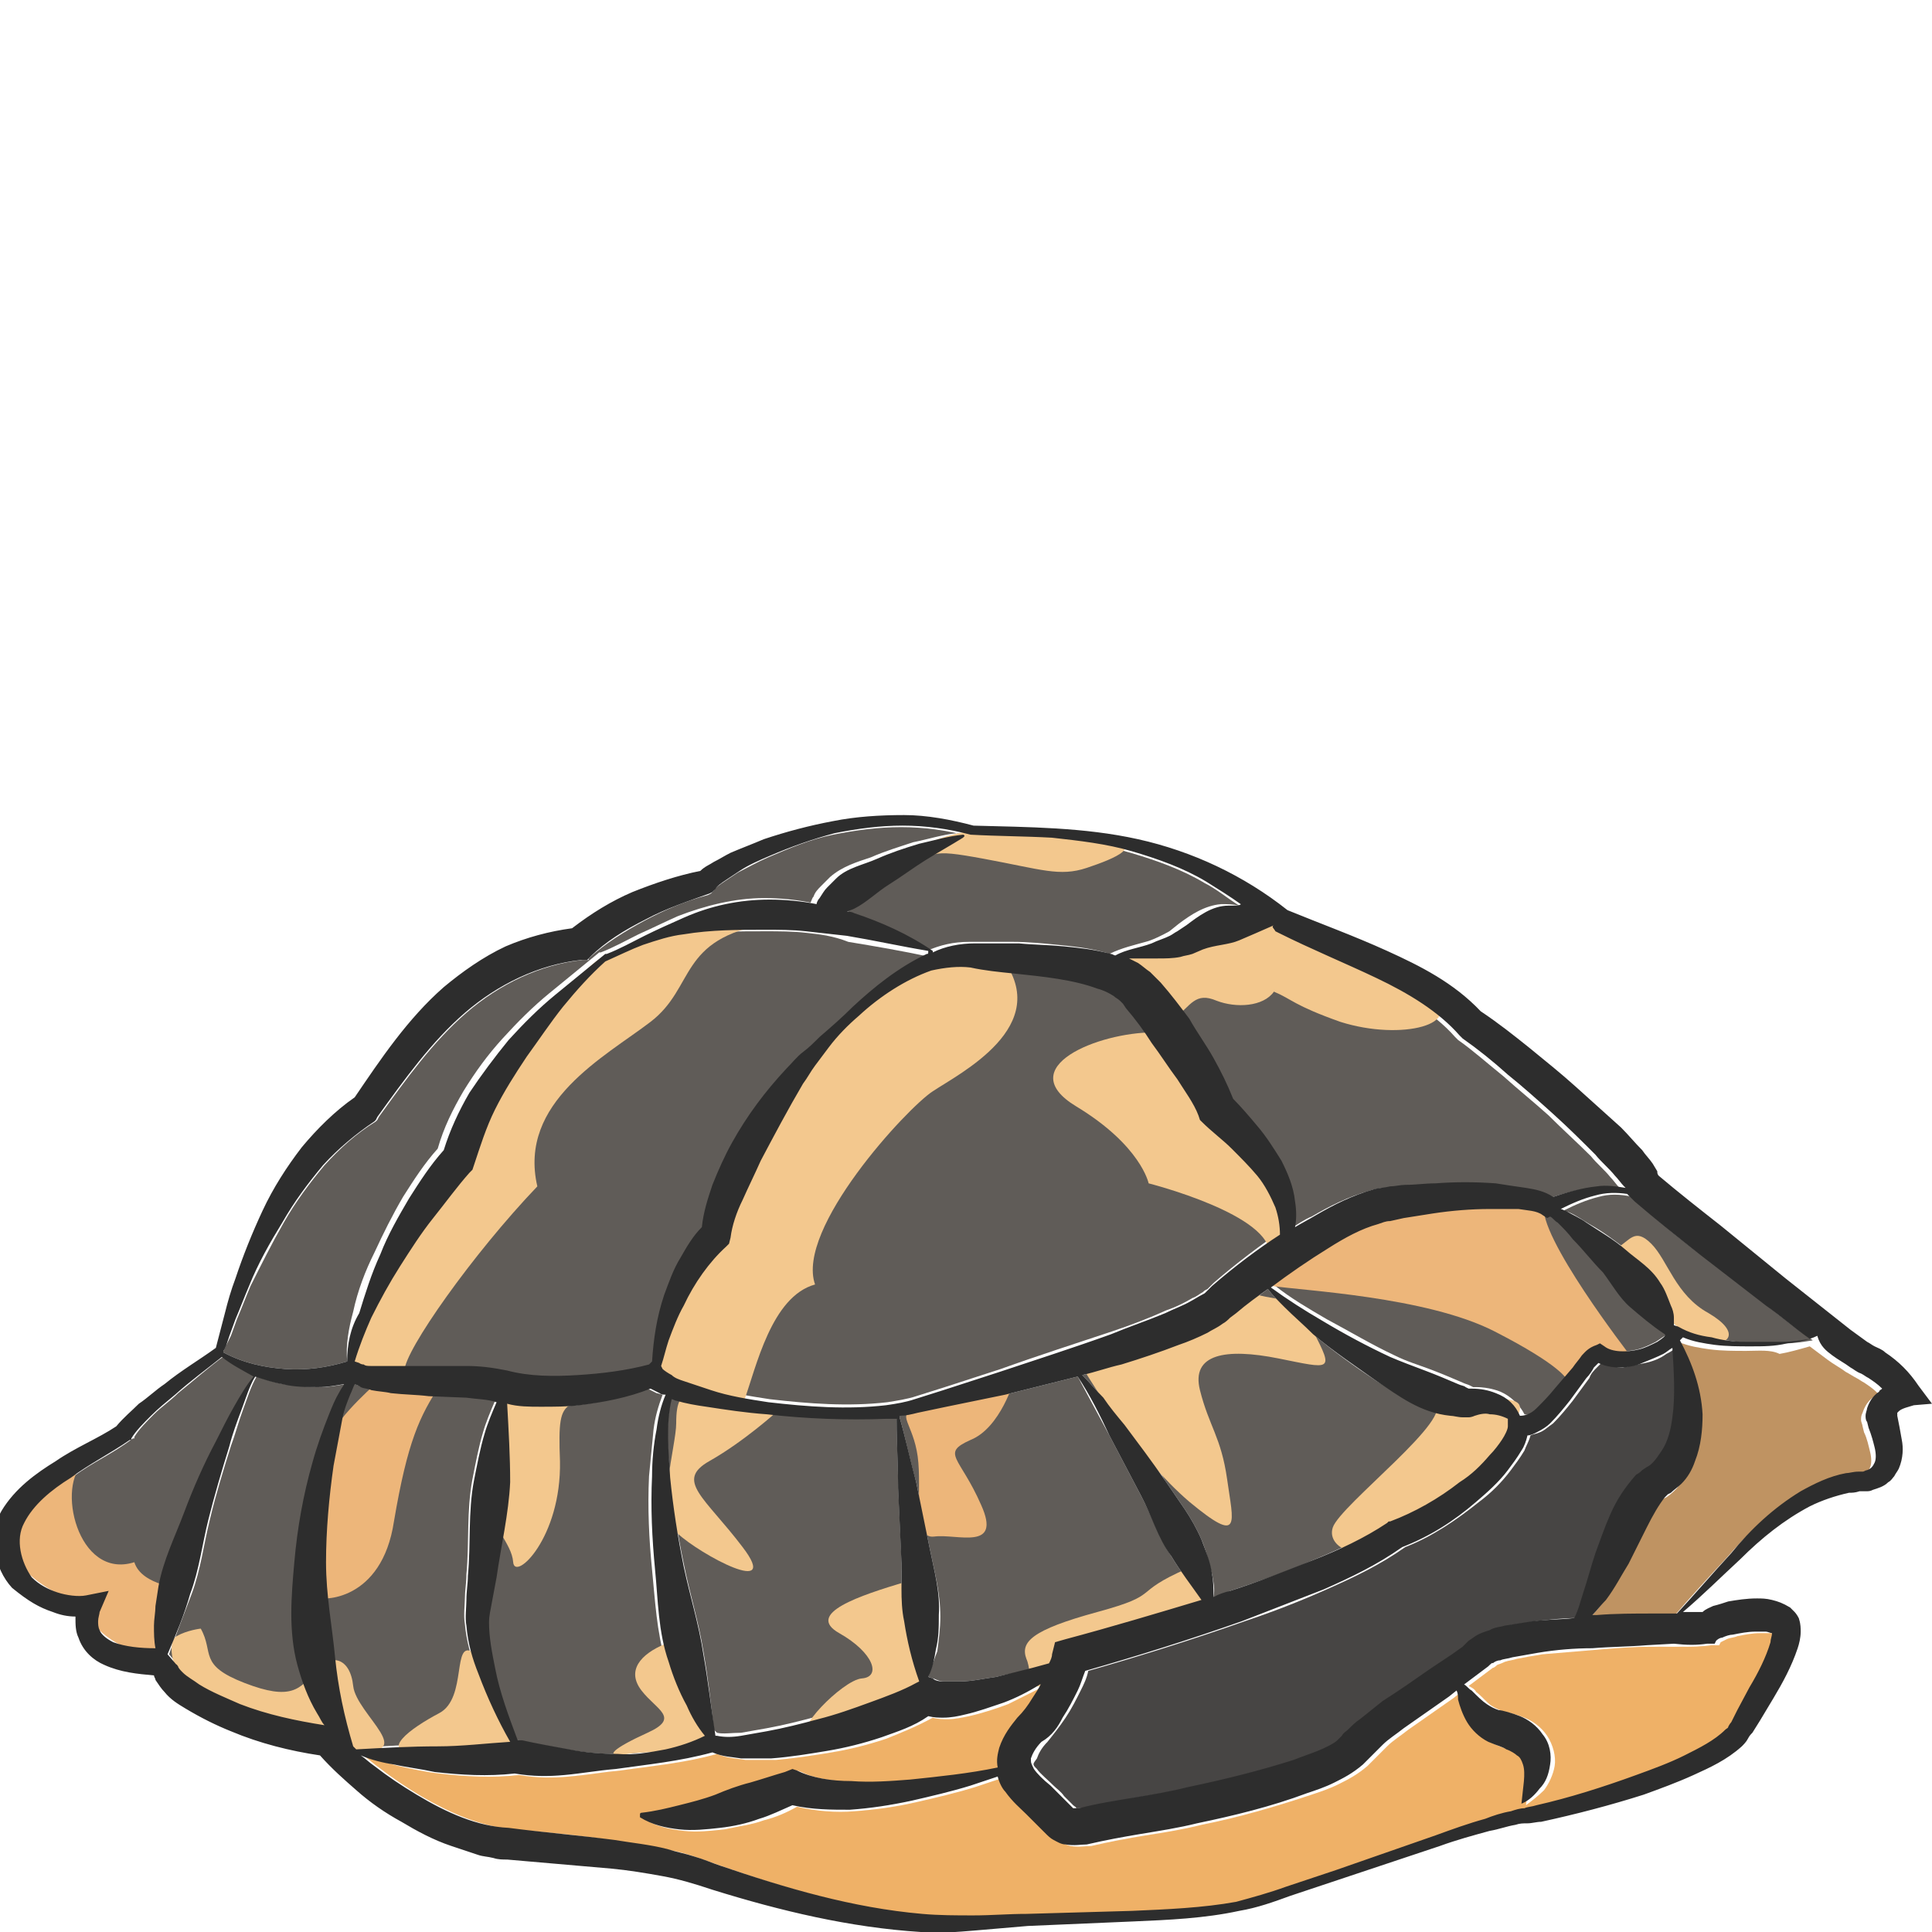 <?xml version="1.0" encoding="utf-8"?>
<!-- Generator: Adobe Illustrator 24.1.2, SVG Export Plug-In . SVG Version: 6.00 Build 0)  -->
<svg version="1.1" id="Layer_1" xmlns="http://www.w3.org/2000/svg" xmlns:xlink="http://www.w3.org/1999/xlink" x="0px" y="0px"
	 viewBox="0 0 128 128" style="enable-background:new 0 0 128 128;" xml:space="preserve">
<style type="text/css">
	.st0{fill:#605C58;}
	.st1{fill:#474544;}
	.st2{fill:#EFB167;}
	.st3{fill:#BF9362;}
	.st4{fill:#F3C88E;}
	.st5{fill:#EDB67A;}
	.st6{fill:#2D2D2D;}
</style>
<g>
	<path class="st0" d="M77.2,98.1l1.3,1.9c0.4,0.6,0.8,1.3,1.1,2c0.3,0.7,0.5,1.5,0.7,2.3c0.1,0.5,0.2,1,0.1,1.5
		c0.4-0.1,0.7-0.2,1.1-0.4c1.8-0.6,3.6-1.2,5.4-2c1.7-0.7,3.5-1.5,5-2.5l0.1-0.1l0.1,0c1.6-0.6,3.2-1.5,4.6-2.6
		c0.7-0.5,1.4-1.1,2-1.8c0.3-0.3,0.6-0.7,0.8-1c0.2-0.3,0.4-0.7,0.4-0.9l0-0.5c-0.4-0.2-0.8-0.3-1.2-0.3c-0.3,0-0.7,0.1-1,0.1
		c0,0-0.3,0.1-0.4,0.1c-0.2,0-0.3,0-0.4,0c-0.3,0-0.5,0-0.8-0.1c-2-0.3-3.4-1.4-4.9-2.3c-1.5-1-2.9-2-4.2-3.1
		c-0.7-0.6-1.3-1.1-1.9-1.8c-0.4-0.4-0.8-0.8-1.1-1.2c-0.7,0.5-1.4,1.1-2.1,1.6l-0.4,0.3c-0.1,0.1-0.4,0.3-0.5,0.4
		c-0.4,0.2-0.7,0.4-1,0.6c-0.6,0.3-1.3,0.6-1.9,0.8c-1.3,0.5-2.5,0.9-3.8,1.3c-0.9,0.3-1.7,0.5-2.6,0.7c0.5,0.5,0.9,1,1.4,1.5
		c0.5,0.6,1,1.2,1.4,1.8C75.5,95.6,76.4,96.8,77.2,98.1z"/>
	<path class="st0" d="M32.7,104.5c-0.1,0.5-0.2,1.1-0.3,1.6c-0.1,0.6-0.2,0.9-0.2,1.4c0,1,0.2,2,0.4,3c0.4,1.6,0.9,3.2,1.5,4.8
		l0.1,0l0.2,0c0.9,0.2,2,0.4,3.1,0.6c1.1,0.2,2.2,0.3,3.2,0.3c1.1,0,2.2-0.1,3.2-0.3c0.9-0.2,1.8-0.5,2.6-0.9
		c-0.5-0.6-0.9-1.3-1.2-2c-0.5-0.9-0.8-1.9-1.2-2.9c-0.6-2-0.7-4.1-0.9-6.1c-0.2-2-0.3-4.1-0.2-6.2c0.1-1,0.2-2.1,0.3-3.1
		c0.1-0.8,0.3-1.5,0.6-2.3c-0.1,0-0.3-0.1-0.4-0.1c-0.2-0.1-0.4-0.2-0.6-0.3c-1.6,0.6-3.1,0.9-4.7,1.1c-0.9,0.1-1.7,0.1-2.6,0.1
		c-0.7,0-1.5-0.1-2.2-0.2c0.1,1.8,0.1,3.5,0,5.2C33.6,100.4,33,102.4,32.7,104.5z"/>
	<path class="st0" d="M106.5,84.2c-0.6-0.8-1.3-1.5-2-2.2c-0.3-0.4-0.7-0.7-1-1.1c-0.2-0.1-0.3-0.3-0.5-0.4c0,0,0,0,0,0l-0.2,0.1
		l-0.3-0.2c-0.4-0.2-1-0.3-1.6-0.4c-0.6-0.1-1.2-0.1-1.9,0c-1.3,0-2.6,0.1-3.8,0.3l-1.9,0.3l-0.9,0.2c-0.3,0.1-0.5,0.1-0.8,0.2
		c-1.1,0.4-2.2,1-3.3,1.6c-1.3,0.8-2.6,1.7-3.8,2.6c1,0.8,2.2,1.5,3.4,2.2c1.5,0.8,3,1.7,4.5,2.4c0.8,0.4,1.5,0.6,2.3,0.9
		c0.8,0.3,1.5,0.6,2.2,0.9c0.2,0.1,0.3,0.1,0.5,0.2l0.2,0.1c0.1,0,0.1,0,0.2,0c0.5,0,1.1,0.1,1.6,0.3c0.7,0.3,1.3,0.9,1.6,1.5l0,0
		c0.3,0.1,0.7-0.1,1.1-0.5c0.4-0.3,0.8-0.8,1.2-1.3l1.1-1.5c0.2-0.3,0.4-0.5,0.6-0.8c0.3-0.2,0.5-0.5,1-0.7L106,89l0.2,0.2
		c0.5,0.4,1.5,0.4,2.3,0.2c0.4-0.1,0.8-0.3,1.2-0.5c0.3-0.2,0.6-0.4,0.9-0.6c-0.9-0.6-1.6-1.1-2.3-1.8
		C107.6,85.9,107.1,85,106.5,84.2z"/>
	<path class="st0" d="M53.4,61.8c-0.9-0.1-1.8-0.1-2.7-0.1c-1.8,0-3.6,0-5.4,0.3c-0.9,0.1-1.8,0.4-2.7,0.7c-0.9,0.3-1.6,0.7-2.5,1.1
		c-1,0.9-2,1.9-2.8,3c-0.9,1.1-1.7,2.2-2.4,3.3c-0.8,1.1-1.5,2.3-2.1,3.5c-0.6,1.2-1.1,2.4-1.4,3.7l-0.1,0.3l-0.2,0.2
		c-0.8,0.9-1.6,2-2.4,3c-0.8,1-1.5,2.1-2.2,3.2c-0.7,1.1-1.3,2.2-1.9,3.4c-0.4,0.9-0.8,1.9-1.1,2.9l0.3,0.1c0,0,0.1,0,0.3,0.1
		c0.2,0,0.3,0.1,0.5,0.1c0.4,0,0.8,0,1.2,0l2.5,0c0.8,0,1.7,0,2.6,0c0.9,0,1.7,0.1,2.7,0.3c1.4,0.4,3,0.3,4.7,0.3
		c1.6-0.1,3.3-0.3,4.7-0.7l0.3-0.1c0-1.5,0.3-3,0.8-4.4c0.3-0.9,0.6-1.7,1.1-2.5c0.4-0.7,0.9-1.4,1.4-2c0.1-1,0.4-2,0.7-2.8
		c0.4-1,0.8-1.9,1.3-2.8c1-1.8,2.2-3.4,3.6-4.9c0.3-0.4,0.7-0.7,1.1-1.1c0.4-0.3,0.7-0.7,1.1-1c0.7-0.7,1.4-1.4,2.2-2
		c1.5-1.3,3-2.6,4.9-3.5c0,0,0.1,0,0.1,0c-1.8-0.4-3.6-0.7-5.4-1C55.2,62,54.3,61.9,53.4,61.8z"/>
	<path class="st0" d="M83.4,77.7c-0.5-0.7-1.1-1.2-1.7-1.8c-0.6-0.6-1.3-1.1-2-1.8L79.6,74l-0.1-0.3c-0.3-0.7-0.9-1.6-1.4-2.4
		c-0.5-0.8-1.1-1.6-1.7-2.4c-0.6-0.8-1.1-1.6-1.7-2.3l-0.2-0.3c-0.1-0.1-0.1-0.1-0.2-0.2c-0.1-0.1-0.2-0.2-0.4-0.3
		c-0.3-0.2-0.7-0.4-1.1-0.5c-1.6-0.6-3.6-0.7-5.5-1c-1-0.1-2-0.3-2.9-0.4c-0.8-0.1-1.7,0-2.6,0.2c-1.8,0.5-3.4,1.7-4.8,3
		c-0.7,0.7-1.4,1.4-2,2.1c-0.3,0.4-0.6,0.8-0.9,1.2c-0.3,0.4-0.6,0.8-0.8,1.2c-1,1.6-1.9,3.4-2.8,5.1c-0.4,0.9-0.9,1.7-1.2,2.6
		c-0.4,0.9-0.7,1.7-0.8,2.5l-0.1,0.4l-0.2,0.2c-1.2,1-2.1,2.4-2.8,3.9c-0.4,0.8-0.7,1.5-1,2.3c-0.2,0.5-0.4,1.1-0.5,1.7l0.1,0.2
		c0.1,0.1,0.3,0.3,0.6,0.4c0.3,0.1,0.5,0.3,0.8,0.4c0.6,0.2,1.2,0.4,1.8,0.6c1.2,0.4,2.5,0.6,3.8,0.8c2.6,0.3,5.2,0.5,7.8,0.2
		c0.6-0.1,1.3-0.2,1.9-0.4c0.6-0.2,1.3-0.4,1.9-0.6l3.7-1.2c2.5-0.9,5-1.7,7.4-2.5c1.2-0.4,2.5-0.9,3.6-1.4c0.6-0.2,1.2-0.5,1.7-0.8
		c0.3-0.1,0.5-0.3,0.7-0.4c0.1-0.1,0.1-0.1,0.3-0.2l0.4-0.4c1.5-1.3,3.1-2.5,4.7-3.6c0-0.6-0.1-1.2-0.3-1.8
		C84.4,79.1,84,78.4,83.4,77.7z"/>
	<path class="st0" d="M47.5,114.8c0.4,0.1,1,0,1.6,0c0.6-0.1,1.1-0.2,1.7-0.3c1.1-0.2,2.3-0.5,3.4-0.8c1.1-0.3,2.3-0.7,3.4-1.1
		c1.1-0.4,2.2-0.8,3.1-1.3l0.2-0.1c-0.4-1.4-0.7-2.6-1-4c-0.3-1.4-0.1-2.9-0.2-4.4l-0.2-4.4c0-1.5-0.1-3-0.1-4.5c0,0,0-0.1,0-0.1
		c-0.2,0-0.4,0-0.7,0c-2.7,0.1-5.3-0.1-7.9-0.3c-1.3-0.1-2.6-0.3-4-0.5c-0.7-0.1-1.3-0.2-2-0.4c-0.1,0-0.2-0.1-0.3-0.1
		c-0.4,1.7-0.3,3.5-0.1,5.2c0.2,2,0.5,4,0.9,5.9c0.4,2,1,3.9,1.3,5.8c0.3,1.7,0.5,3.4,0.7,5.2L47.5,114.8z"/>
	<path class="st1" d="M68.7,117.2c0.2,0.3,0.7,0.7,1.1,1.1c0.2,0.2,0.5,0.4,0.7,0.7c0.2,0.2,0.4,0.4,0.6,0.6
		c0.1,0.1,0.2,0.1,0.2,0.2c0,0,0,0,0,0c0,0,0.2,0,0.4,0c1.1-0.2,2.4-0.5,3.6-0.7c1.2-0.2,2.4-0.4,3.6-0.7c2.4-0.5,4.7-1.1,7-1.8
		c0.6-0.2,1.1-0.4,1.6-0.6c0.5-0.2,1-0.5,1.3-0.7c0,0,0,0,0.1-0.1l0.2-0.2c0.1-0.1,0.3-0.3,0.4-0.4c0.3-0.2,0.5-0.4,0.8-0.7
		c0.5-0.4,1-0.8,1.5-1.2c1-0.7,2-1.4,3.1-2.1l1.5-1l0.7-0.5l0.3-0.3c0.1-0.1,0.2-0.1,0.4-0.3c0.4-0.3,0.8-0.4,1.1-0.5
		c0.3-0.1,0.7-0.2,1-0.3c0.7-0.1,1.3-0.2,1.9-0.3c0.9-0.1,1.8-0.2,2.7-0.2c0.3-0.5,0.4-1.1,0.6-1.7c0.3-0.8,0.5-1.7,0.8-2.6
		c0.3-0.9,0.6-1.7,1-2.6c0.4-0.9,0.8-1.8,1.7-2.6c0.1-0.1,0.2-0.2,0.4-0.3l0.3-0.2c0.1-0.1,0.3-0.2,0.4-0.3c0.2-0.2,0.4-0.5,0.6-0.8
		c0.3-0.6,0.6-1.4,0.7-2.2c0.2-1.4,0.1-3,0-4.6c-0.2,0.2-0.4,0.3-0.6,0.4c-0.4,0.3-0.9,0.5-1.4,0.6c-0.5,0.1-1,0.2-1.5,0.3
		c-0.4,0-0.9-0.1-1.4-0.3c-0.1,0.1-0.2,0.2-0.3,0.3c-0.2,0.2-0.4,0.4-0.5,0.7l-1.1,1.5c-0.4,0.5-0.8,1-1.3,1.5
		c-0.3,0.2-0.6,0.5-0.9,0.6c-0.2,0.1-0.4,0.1-0.6,0.2c-0.1,0.4-0.3,0.7-0.4,1c-0.3,0.5-0.6,0.9-0.9,1.3c-0.6,0.8-1.3,1.5-2.1,2.1
		c-1.5,1.2-3.1,2.3-4.9,3c-1.7,1.2-3.4,2-5.2,2.8c-1.8,0.8-3.6,1.5-5.4,2.1c-3.4,1.2-6.9,2.3-10.4,3.3c-0.1,0.5-0.3,0.9-0.5,1.3
		c-0.3,0.6-0.6,1.2-1,1.8c-0.4,0.6-0.8,1.1-1.2,1.6c-0.4,0.4-0.6,0.8-0.7,1.1C68.4,116.9,68.4,116.9,68.7,117.2z"/>
	<path class="st2" d="M109.4,109.1c-1.2,0-2.4,0.1-3.6,0.2c-1.2,0.1-2.4,0.2-3.6,0.3c-0.6,0.1-1.2,0.2-1.7,0.3
		c-0.3,0.1-0.5,0.1-0.8,0.2c-0.2,0.1-0.5,0.2-0.5,0.2c0,0-0.2,0.2-0.3,0.2l-0.4,0.3l-0.8,0.6l-0.4,0.3c0.2,0.1,0.4,0.2,0.5,0.4
		c0.4,0.3,0.7,0.7,1,0.9c0.3,0.2,0.6,0.3,0.8,0.4c0.2,0,0.9,0.2,1.4,0.4c0.5,0.2,1.1,0.6,1.5,1.2c0.4,0.6,0.6,1.4,0.5,2
		c-0.1,0.6-0.4,1.2-0.7,1.6c-0.4,0.4-0.8,0.7-1.2,1c0.1-1,0.3-2,0.1-2.6c-0.1-0.3-0.2-0.4-0.4-0.6c-0.2-0.1-0.4-0.3-0.7-0.4
		c-0.3-0.2-0.6-0.2-1.2-0.5c-0.6-0.3-1.1-0.8-1.4-1.3c-0.3-0.5-0.5-1-0.6-1.5c-0.1-0.2-0.1-0.4-0.1-0.6l-0.5,0.4c-1,0.7-2,1.4-3,2.1
		c-0.5,0.4-1,0.7-1.4,1.1c-0.2,0.2-0.4,0.4-0.6,0.6c-0.1,0.1-0.2,0.2-0.3,0.3l-0.4,0.4c-0.7,0.6-1.3,0.9-1.9,1.2
		c-0.6,0.3-1.2,0.5-1.8,0.7c-2.4,0.8-4.8,1.5-7.3,2c-1.2,0.3-2.4,0.5-3.7,0.7c-1.2,0.2-2.3,0.4-3.6,0.7c-0.3,0-0.8,0.1-1.4,0
		c-0.3-0.1-0.6-0.2-0.8-0.3c-0.2-0.1-0.4-0.3-0.5-0.4c-0.3-0.3-0.5-0.5-0.7-0.7c-0.2-0.2-0.4-0.4-0.6-0.6c-0.4-0.4-0.9-0.9-1.4-1.5
		c-0.2-0.3-0.4-0.6-0.5-1c-0.6,0.2-1.2,0.4-1.8,0.6c-1.3,0.4-2.6,0.7-3.9,1c-1.3,0.3-2.7,0.5-4.1,0.6c-1.2,0.1-2.5,0-3.8-0.3
		c-0.7,0.4-1.4,0.7-2.2,0.9c-0.8,0.3-1.7,0.4-2.6,0.6c-0.9,0.1-1.8,0.2-2.7,0.1c-0.9-0.1-1.9-0.3-2.6-0.8c-0.1,0-0.1-0.1,0-0.2
		c0,0,0.1-0.1,0.1-0.1l0,0c0.9-0.1,1.7-0.3,2.5-0.5c0.8-0.2,1.6-0.5,2.4-0.7c0.8-0.3,1.6-0.5,2.3-0.8c0.8-0.2,1.6-0.4,2.3-0.7
		l0.5-0.2l0.3,0.1c1,0.5,2.3,0.6,3.6,0.7c1.3,0,2.6,0,3.9-0.1c1.9-0.2,3.9-0.5,5.8-0.8c0-0.4,0-0.9,0.1-1.3c0.3-0.9,0.8-1.5,1.2-2
		c0.4-0.4,0.7-0.9,1-1.3c0.2-0.3,0.4-0.7,0.6-1c0,0-0.1,0-0.1,0.1c-0.8,0.4-1.6,0.8-2.4,1.2c-0.8,0.3-1.7,0.6-2.6,0.8
		c-0.5,0.1-0.9,0.2-1.4,0.2c-0.3,0-0.7,0-1-0.1c-1.1,0.6-2.1,1-3.1,1.4c-1.2,0.4-2.4,0.7-3.6,0.9c-1.2,0.2-2.5,0.4-3.7,0.5l-1,0
		c-0.3,0-0.6,0-1,0c-0.6-0.1-1.2-0.1-1.9-0.4c-2.1,0.6-4.3,0.8-6.4,1.1c-1.1,0.1-2.2,0.3-3.4,0.4c-1.1,0.1-2.1,0.1-3.3-0.1
		c-1.8,0.2-3.6,0.1-5.3-0.1c-0.9-0.1-1.8-0.3-2.7-0.5c-0.7-0.2-1.5-0.4-2.2-0.6c0.3,0.2,0.6,0.5,0.9,0.7c0.9,0.7,1.8,1.3,2.8,1.9
		c1.9,1.1,3.9,2,6.1,2.2c2.3,0.2,4.6,0.4,7,0.8c1.2,0.2,2.3,0.3,3.5,0.6c0.6,0.1,1.2,0.3,1.8,0.5c0.6,0.2,1.1,0.4,1.7,0.6
		c4.3,1.5,8.8,2.8,13.4,3.2c1.1,0.1,2.3,0.1,3.4,0.1c1.2-0.1,2.3-0.1,3.5-0.1l7-0.2c2.3-0.1,4.6-0.2,6.9-0.6c1.1-0.2,2.2-0.6,3.3-1
		l3.3-1.1l6.6-2.3c1.1-0.4,2.2-0.7,3.3-1.1c0.6-0.2,1.1-0.3,1.7-0.5c0.3-0.1,0.6-0.1,0.9-0.2c0.3,0,0.6-0.1,0.8-0.2
		c2.2-0.5,4.4-1.2,6.6-2c1.1-0.4,2.1-0.8,3.2-1.3c1-0.5,2.1-1.1,2.7-1.7c0.1-0.1,0.1-0.2,0.2-0.2c0-0.1,0.1-0.2,0.2-0.3l0.4-0.8
		l0.8-1.5c0.5-1,1.1-2.1,1.4-3c0.1-0.2,0.1-0.5,0.1-0.6c-0.1,0-0.2-0.1-0.4-0.1c-0.2,0-0.5,0-0.7,0c-0.5,0-1,0.1-1.5,0.2
		c-0.2,0.1-0.5,0.1-0.7,0.2c-0.2,0.1-0.4,0.2-0.4,0.2l-0.1,0.2l-0.5,0c-0.7,0.1-1.3,0.1-1.9,0.1L109.4,109.1z"/>
	<path class="st0" d="M18.9,90.7c1.4,0.1,2.8-0.1,4.1-0.5c-0.1-1.1,0.1-2.2,0.4-3.3c0.3-1.4,0.8-2.7,1.4-3.9
		c0.6-1.3,1.2-2.5,1.9-3.7c0.7-1.1,1.4-2.2,2.3-3.2c0.4-1.4,1-2.6,1.7-3.8c0.8-1.3,1.6-2.4,2.6-3.5c1-1.1,2-2.1,3.1-3
		c1.1-0.9,2.2-1.8,3.3-2.7l0,0l0.1,0c0.8-0.3,1.7-0.8,2.5-1.2c0.9-0.4,1.7-0.8,2.6-1.2c1.8-0.7,3.8-1.2,5.7-1.2
		c1.1,0,2.1,0.1,3.1,0.3c0.1-0.2,0.1-0.3,0.2-0.4c0.1-0.3,0.3-0.5,0.5-0.7c0.2-0.2,0.4-0.4,0.6-0.6c0.8-0.7,1.8-1,2.7-1.3
		c0.9-0.4,1.9-0.7,2.8-1c1-0.2,1.9-0.5,2.9-0.6c0.1,0,0.1,0,0.1,0.1c0,0,0,0.1-0.1,0.1l0,0c-0.9,0.4-1.7,0.9-2.5,1.5
		c-0.8,0.5-1.6,1-2.4,1.6c-0.8,0.5-1.4,1.3-2.3,1.6c-0.2,0.1-0.3,0.1-0.5,0.2c0.2,0,0.3,0.1,0.5,0.1c1.8,0.6,3.6,1.4,5.2,2.5
		c0,0,0.1,0.1,0,0.1c0.9-0.4,1.8-0.6,2.8-0.6l2.9,0c1,0,2,0.1,3,0.2c1,0.1,2,0.2,3.1,0.5c0.1,0,0.2,0.1,0.3,0.1
		c0.8-0.4,1.7-0.6,2.4-0.8c0.4-0.1,0.8-0.3,1.2-0.5c0.2-0.1,0.4-0.2,0.5-0.3l0.5-0.4c0.8-0.6,1.7-1.2,2.8-1.3c0.4,0,0.8,0,1.2,0.1
		c-0.8-0.5-1.5-1.1-2.3-1.5c-1.5-0.9-3.2-1.5-4.9-2c-1.7-0.5-3.5-0.8-5.3-0.9c-1.8-0.2-3.6-0.2-5.4-0.2l0,0l0,0
		c-1.5-0.4-3-0.6-4.5-0.6c-1.5,0-3,0.2-4.5,0.5c-1.5,0.3-2.9,0.9-4.3,1.5c-0.7,0.3-1.4,0.7-2,1c-0.3,0.2-0.6,0.4-0.9,0.6
		c-0.3,0.2-0.6,0.4-0.7,0.6l-0.2,0.2l-0.2,0.1c-1.5,0.4-2.9,1-4.2,1.7c-1.3,0.7-2.6,1.5-3.7,2.5L39,63.6l-0.4,0
		c-2.8,0.3-5.5,1.6-7.7,3.5c-2.2,1.9-4,4.4-5.8,6.9l-0.1,0.2l-0.1,0.1c-1.3,0.8-2.4,1.8-3.4,2.9c-1,1.2-1.9,2.4-2.7,3.8
		c-0.8,1.4-1.5,2.8-2.2,4.2c-0.3,0.7-0.6,1.5-0.9,2.2l-0.4,1.1L15,89.1c-0.1,0.1-0.1,0.3-0.2,0.4c0,0,0,0.1,0,0.1
		C16.1,90.3,17.5,90.6,18.9,90.7z"/>
	<path class="st0" d="M105.9,79.3c-0.8,0.2-1.5,0.5-2.3,0.9c0.1,0,0.2,0.1,0.3,0.1c0.5,0.2,0.9,0.5,1.4,0.8c0.9,0.5,1.7,1.1,2.6,1.8
		c0.8,0.6,1.8,1.2,2.3,2.2c0.3,0.5,0.5,1,0.7,1.5c0.1,0.3,0.1,0.6,0.2,0.8c0,0.2,0,0.3,0,0.5l0.3,0.1c0.6,0.3,1.4,0.5,2.2,0.7
		c0.8,0.1,1.5,0.2,2.3,0.3c0.8,0,1.6,0,2.4,0c0.6,0,1.2-0.1,1.8-0.2c-1-0.7-2-1.5-2.9-2.2l-4.4-3.4c-1.5-1.1-2.9-2.3-4.3-3.5
		l-0.3-0.4C107.3,79.1,106.6,79.1,105.9,79.3z"/>
	<path class="st0" d="M79.4,63l-0.7,0.3c-0.3,0.1-0.5,0.2-0.8,0.2c-0.5,0.1-1,0.1-1.5,0.1c-0.7,0-1.3-0.1-1.9,0
		c0.2,0.1,0.4,0.2,0.6,0.3c0.3,0.2,0.5,0.3,0.8,0.6c0.1,0.1,0.2,0.2,0.4,0.4l0.3,0.3c0.7,0.8,1.3,1.6,1.9,2.4
		c0.6,0.8,1.1,1.7,1.6,2.6c0.5,0.8,0.9,1.7,1.3,2.7c0.5,0.6,1.1,1.2,1.6,1.8c0.6,0.7,1.1,1.5,1.6,2.3c0.4,0.8,0.8,1.7,0.9,2.7
		c0.1,0.6,0.1,1.1,0,1.7c0.5-0.3,0.9-0.6,1.4-0.8c1.2-0.7,2.4-1.3,3.8-1.7c0.3-0.1,0.7-0.2,1.1-0.2c0.3,0,0.7-0.1,1-0.1
		c0.7-0.1,1.3-0.1,2-0.1c1.3-0.1,2.7-0.1,4,0c0.7,0.1,1.4,0.1,2,0.3c0.6,0.1,1.2,0.3,1.8,0.6c0.9-0.3,1.9-0.6,2.9-0.7
		c0.6-0.1,1.3,0,1.9,0.1l-0.1-0.1c-0.2-0.2-0.4-0.5-0.6-0.7c-0.4-0.5-0.9-0.9-1.3-1.4c-0.9-0.9-1.9-1.8-2.8-2.7c-1-0.9-2-1.7-3-2.6
		c-1-0.8-2-1.7-3-2.4l-0.1-0.1l-0.1-0.1c-1.4-1.6-3.4-2.7-5.5-3.8c-2.1-1-4.3-1.9-6.5-3l-0.1-0.1l-0.1-0.1c-0.1-0.1-0.3-0.2-0.4-0.3
		c-0.9,0.5-1.6,0.8-2.3,1C81.1,62.7,80.2,62.7,79.4,63z"/>
	<path class="st3" d="M115.7,89.5c-0.8,0-1.6,0-2.4-0.1c-0.7-0.1-1.4-0.2-2.1-0.5c-0.1,0.1-0.1,0.1-0.2,0.2c0.8,1.5,1.3,3.1,1.5,4.9
		c0.1,1,0,2-0.5,3.1c-0.2,0.5-0.5,1-0.9,1.5c-0.2,0.2-0.4,0.4-0.7,0.6l-0.2,0.1l-0.1,0.1c0,0-0.1,0.1-0.1,0.1
		c-0.4,0.4-0.8,1.2-1.2,2l-1.2,2.4c-0.4,0.8-0.9,1.6-1.5,2.4c-0.3,0.4-0.6,0.7-0.9,1c0.1,0,0.2,0,0.3,0c1.2-0.1,2.5-0.1,3.7-0.1
		l1.6,0c1.2-1.4,2.4-2.7,3.6-4c1.3-1.5,2.8-3,4.6-4.1c0.9-0.5,1.9-1,3-1.2c0.3-0.1,0.5-0.1,0.8-0.1c0.1,0,0.2,0,0.3,0
		c0.1,0,0.2,0,0.3-0.1c0.3-0.1,0.4-0.2,0.5-0.5c0.1-0.2,0.1-0.6,0-1c-0.1-0.4-0.2-0.9-0.4-1.3l-0.1-0.4c0-0.1-0.1-0.3-0.1-0.4
		c0-0.2,0-0.3,0.1-0.5c0.2-0.6,0.5-0.9,0.8-1.1c0.1-0.1,0.2-0.1,0.2-0.2c-0.3-0.3-0.6-0.5-0.9-0.7c-0.2-0.1-0.3-0.2-0.5-0.3
		c-0.2-0.1-0.5-0.3-0.7-0.4c-0.4-0.3-0.8-0.5-1.2-0.8c-0.4-0.3-0.8-0.6-1.2-0.9c-0.7,0.2-1.4,0.4-2,0.5
		C117.3,89.4,116.5,89.5,115.7,89.5z"/>
	<path class="st0" d="M4,105.4c0.6,0.2,1.3,0.3,1.9,0.2l1.5-0.3l-0.6,1.4c-0.1,0.1-0.1,0.4-0.1,0.6c0,0.2,0,0.4,0.1,0.6
		c0.1,0.3,0.5,0.6,0.9,0.8c0.8,0.3,1.8,0.4,2.8,0.4c-0.1-0.5-0.1-1-0.1-1.5c0-0.4,0-0.9,0.1-1.3l0.2-1.3c0.3-1.7,1.1-3.3,1.7-4.9
		c0.6-1.6,1.3-3.2,2.1-4.7c0.4-0.8,0.8-1.5,1.2-2.3c0.4-0.7,0.8-1.4,1.3-2c-0.8-0.3-1.5-0.7-2.1-1.3c-1.1,0.8-2.1,1.7-3.1,2.5
		c-0.5,0.5-1.1,0.9-1.6,1.4c-0.5,0.5-1,1-1.3,1.5l0,0.1l-0.1,0c-1.3,1-2.7,1.6-3.9,2.5c-1.2,0.9-2.4,1.8-3.1,3
		c-0.6,1.1-0.2,2.6,0.7,3.5C2.7,104.8,3.3,105.2,4,105.4z"/>
	<path class="st0" d="M61.5,111.1l0.3,0.1c0.1,0,0.4,0.2,0.7,0.2c0.3,0,0.7,0,1.1,0c0.8,0,1.6-0.2,2.4-0.3c0.8-0.2,1.6-0.3,2.4-0.6
		c0.4-0.1,0.7-0.2,1.1-0.3c0.1-0.2,0.1-0.5,0.2-0.6l0.2-0.8l0.7-0.2c3-0.8,6-1.7,9-2.6c-0.7-1-1.4-1.9-2-2.9c-0.8-1.2-1.3-2.7-2-4
		l-2.1-4c-0.7-1.3-1.4-2.6-2.1-3.9c-1.6,0.4-3.2,0.8-4.8,1.2l-3.9,0.8l-1.9,0.4c-0.4,0.1-0.8,0.1-1.2,0.2c0,0,0,0,0,0.1
		c0.4,1.4,0.7,2.9,1.1,4.3c0.3,1.5,0.6,2.9,0.9,4.4c0.3,1.5,0.7,2.9,0.7,4.5c0,0.8-0.1,1.5-0.2,2.3
		C61.9,109.9,61.7,110.5,61.5,111.1z"/>
	<path class="st0" d="M19.8,110.3c-0.3-1.1-0.4-2.3-0.4-3.4c0-1.1,0.1-2.3,0.2-3.4c0.2-2.2,0.6-4.4,1.2-6.6c0.3-1.1,0.7-2.1,1.1-3.2
		c0.2-0.5,0.4-1,0.7-1.5c0.1-0.2,0.2-0.3,0.3-0.5c-0.6,0.1-1.1,0.2-1.7,0.2c-0.8,0-1.6-0.1-2.4-0.2c-0.6-0.1-1.2-0.3-1.8-0.5
		c-0.4,0.7-0.6,1.4-0.9,2.2c-0.3,0.8-0.5,1.6-0.8,2.4c-0.5,1.6-1,3.2-1.4,4.9c-0.4,1.6-0.6,3.3-1.2,4.9c-0.5,1.3-1,2.6-1.5,4
		l0.6,0.7c0-0.1,0,0,0.1,0.1c0.1,0.1,0.2,0.3,0.3,0.4c0.3,0.3,0.7,0.6,1.1,0.8c0.8,0.5,1.7,0.9,2.7,1.3c1.8,0.7,3.7,1.1,5.7,1.5
		c-0.2-0.3-0.4-0.5-0.5-0.8C20.5,112.5,20.1,111.4,19.8,110.3z"/>
	<path class="st0" d="M33.7,115.3c-0.8-1.4-1.5-2.9-2.1-4.5c-0.4-1-0.7-2.1-0.8-3.2c-0.1-0.6,0-1.3,0-1.7c0-0.5,0.1-1,0.1-1.6
		c0.2-2.1,0-4.2,0.4-6.3c0.2-1,0.4-2.1,0.7-3.1c0.2-0.7,0.5-1.4,0.8-2.1c-0.6-0.1-1.3-0.2-2-0.3l-2.5-0.1c-0.8,0-1.7-0.1-2.5-0.2
		c-0.4,0-0.9-0.1-1.3-0.2c-0.2,0-0.5-0.1-0.7-0.2c-0.1,0-0.3-0.1-0.4-0.2c-0.1,0.2-0.2,0.4-0.3,0.7c-0.2,0.5-0.3,1-0.5,1.5
		c-0.3,1-0.5,2.1-0.6,3.2c-0.3,2.1-0.5,4.3-0.5,6.4c0,2.1,0.4,4.2,0.6,6.3c0.2,2,0.6,3.8,1.2,5.9c0.1,0.1,0.2,0.2,0.2,0.2
		c0,0,0,0,0,0c1.8-0.1,3.6-0.2,5.3-0.3C30.5,115.6,32.1,115.5,33.7,115.3z"/>
	<path class="st4" d="M50.9,61.2c-6,1-4.8,4.2-7.8,6.5c-3,2.3-8.8,5.3-7.5,10.9c-4.3,4.5-8.8,10.9-8.8,12.2
		c-4.3,0.4-3.6-0.2-3.6-0.2s3.4-10.6,7.1-14.1c0.7-3.9,8.4-12.6,9.5-13c1.1-0.5,10-3.3,10.8-3C51.3,60.9,50.9,61.2,50.9,61.2z"/>
	<path class="st4" d="M49.3,92.8c0.8-2.2,1.8-6.9,4.7-7.7c-1.3-3.7,6.1-11.7,7.8-12.8c1.8-1.2,8-4.3,4.6-8.8
		c-3.1,0.1-7.4,0-11.1,4.7c-3.7,4.7-8.4,11-8,13.7c-1.7,2.2-4.2,8.1-3.8,9.1C44.7,91.8,49.3,92.8,49.3,92.8z"/>
	<path class="st4" d="M76.4,68.4c-3.6,0-9.4,2.3-5.1,4.9s4.8,5.1,4.8,5.1s8.3,2.1,8,4.8c2.1,0,1.8-4-1.1-6.4
		C80.2,74.5,76.4,68.4,76.4,68.4z"/>
	<path class="st5" d="M84.3,85.2c1.9,0.3,10.2,0.7,14.7,3s4.8,3.2,4.8,3.2s1.9-2.2,2.3-2.2c1,1,1.9,0.6,1.9,0.6s-6.2-8-5.7-10
		c-4.6-0.4-10.3-0.2-12.7,1C87.3,81.9,84.3,85.2,84.3,85.2z"/>
	<path class="st4" d="M107.1,82.7c0.9-0.5,1.2-1.4,2.3-0.3c1.1,1.1,1.6,3.4,3.8,4.6c2.2,1.3,1.2,2.1,0.4,1.9
		c-0.9-0.1-2.3-0.6-3.3-1.8C109.2,85.9,107.1,82.7,107.1,82.7z"/>
	<path class="st4" d="M94.7,66c-2.5-1.8-6.4-3.3-7.7-4c-0.5-0.3-1-0.5-1.4-0.6c0.2-0.2,0.2-0.4,0.1-0.4c-0.5-0.2-0.5-0.8-2.9-0.1
		c-2.4,0.7-6.5,2.2-7.6,2.3c-1.1,0.2-1.9,2.1-1.1,2.2c0.8,0.1,3.7,2.1,3.7,2.1c1.1-0.9,1.4-1.8,2.8-1.2c1.3,0.5,3.1,0.4,3.8-0.6
		c1.2,0.5,1.3,0.9,4.4,2C92.9,69,97.2,67.8,94.7,66z"/>
	<path class="st5" d="M29.2,91.7c-1.4,2.1-2.2,3.8-3.1,9.1c-0.8,5.3-4.8,5.3-5.2,5s0.5-9.2,1-10.6c0.5-1.4,3.3-3.8,3.3-3.8
		L29.2,91.7z"/>
	<path class="st5" d="M5.6,96.9c-1.9,1.4-0.5,7.8,3.3,6.6c0.5,1.6,3.3,1.7,3,1.8c-0.3,0.2-1.1,4.8-1.1,4.8s-5.4-1.4-4.9-3.9
		c-2.9-0.4-5.4-2.8-5.4-4.4C0.5,100.2,5.6,96.9,5.6,96.9z"/>
	<path class="st4" d="M13.3,107.9c0.9,1.6-0.2,2.4,2.9,3.6s3.7,0.4,4.7-0.8c1-1.2,2.3-0.9,2.5,1c0.2,1.9,4.6,4.8-0.1,4.2
		s-9.1-2.9-10.5-3.9s-1.8-3.2-1.1-3.6C12.4,108,13.3,107.9,13.3,107.9z"/>
	<path class="st4" d="M31.4,109.5c-1.5-1-0.4,3-2.3,4c-1.9,1-4.1,2.6-1.5,2.7s8.7,1.9,7.4,0.2s-2.1-3.9-2.5-4.7
		C31.9,110.8,31.6,109.7,31.4,109.5z"/>
	<path class="st4" d="M44.1,108.9c-1.7,0.7-2.6,1.8-1.6,3.1c1,1.3,2.6,1.8,0.4,2.8c-2.2,1-3.1,1.7-1.3,1.4s6.1,0.2,5.3-1.5
		S44.1,108.9,44.1,108.9z"/>
	<path class="st4" d="M60,104.8c-3,0.9-6.7,2.1-4.4,3.4c2.3,1.3,2.8,2.9,1.5,3s-4.8,3.8-3.2,3.4s6.9-1.4,7.4-2.2
		c0.5-0.8-0.1-4.7-0.5-5.6C60.5,105.9,60,104.8,60,104.8z"/>
	<path class="st4" d="M78.7,103.9c-3.9,1.7-1.6,1.7-6,2.9s-5.1,2-4.7,3.1c0.5,1.1-0.3,2.9,2.5,1c2.7-1.8,3-2.3,6-2.9
		c3-0.6,3.9-1,3.9-1L78.7,103.9z"/>
	<path class="st4" d="M95,92.9c1.6,0.9-6.2,6.8-6.7,8.3s2.4,2.8,5.1,0c2.7-2.8,6.6-3.4,6.4-5.1c-0.2-1.7,2.2-3.2-0.1-3.4
		C97.5,92.5,95,92.9,95,92.9z"/>
	<path class="st4" d="M59.9,57.8c2.1-1.3,1.5-1.6,5.3-0.9s5,1.2,6.8,0.6c1.8-0.6,4.3-1.6,0.7-1.9c-3.6-0.3-5.1-0.5-7-0.6
		c-1.8-0.1-3.9,0.6-4.8,1.2C60,56.8,59.9,57.8,59.9,57.8z"/>
	<path class="st4" d="M41.7,91.4c-4.2,2.4-4.8,0.3-4.6,5.4c0.1,5.1-3,8-3.1,6.7s-1.5-2.3-1.8-4.6c-0.3-2.3,1.1-7.3,1.1-7.3
		L41.7,91.4z"/>
	<path class="st4" d="M50.4,93.3c-2.9-0.6-3.5-0.9-4.4-0.9c-0.9-0.1-1.2,0.4-1.2,1.9s-1.4,5.9,0.1,7.3c1.5,1.4,6.9,4.3,4.3,0.9
		c-2.5-3.3-4.5-4.4-2.2-5.7s4.5-3.3,4.5-3.3L50.4,93.3z"/>
	<path class="st5" d="M67.2,91.4c-2.9,0.7-5.1,2-6.5,2.1c-1.4,0.1-0.2,0.8,0.1,3c0.3,2.2-0.4,5.5,1.1,5.3c1.5-0.2,4.5,1,3.1-2.1
		c-1.4-3.2-2.7-3.4-0.7-4.3C66.3,94.6,67.2,91.4,67.2,91.4z"/>
	<path class="st4" d="M82.7,85.6c2.3,0.8,2.9-0.1,4.3,2.6c1.4,2.7,1.2,2.5-2.3,1.8c-3.5-0.7-5.8-0.3-5.2,2.1
		c0.6,2.4,1.4,3.1,1.8,5.9c0.4,2.9,1,4.4-2.5,1.5c-3.5-3-6.4-7.8-6.9-8.6c-0.5-0.8,5.9-3.1,6.2-3.2C78.3,87.6,82.7,85.6,82.7,85.6z"
		/>
	<path class="st6" d="M3.5,106.8c0.5,0.2,1,0.3,1.5,0.3c0,0,0,0,0,0.1c0,0.4,0,0.9,0.2,1.3c0.3,0.9,1,1.5,1.7,1.8
		c1.1,0.5,2.2,0.6,3.3,0.7c0,0.1,0.1,0.2,0.1,0.3c0.2,0.3,0.4,0.6,0.6,0.8c0.4,0.5,0.9,0.8,1.4,1.1c1,0.6,2,1.1,3,1.5
		c1.9,0.8,3.9,1.3,5.9,1.6c0.8,0.9,1.6,1.6,2.4,2.3c0.9,0.8,1.9,1.5,3,2.1c1,0.6,2.1,1.2,3.3,1.6c0.6,0.2,1.2,0.4,1.8,0.6
		c0.3,0.1,0.6,0.1,1,0.2c0.3,0.1,0.6,0.1,0.9,0.1c2.3,0.2,4.6,0.4,6.9,0.6c1.1,0.1,2.3,0.3,3.4,0.5c1.1,0.2,2.1,0.5,3.3,0.9
		c4.5,1.4,9.1,2.5,13.8,2.8c1.2,0.1,2.4,0,3.6-0.1c1.2-0.1,2.3-0.2,3.5-0.3c2.3-0.1,4.6-0.2,7-0.3c2.3-0.1,4.7-0.2,7-0.7
		c1.2-0.2,2.3-0.6,3.4-1l3.3-1.1l6.6-2.2c1.1-0.4,2.2-0.7,3.3-1c0.6-0.1,1.1-0.3,1.7-0.4c0.3-0.1,0.5-0.1,0.8-0.1
		c0.3,0,0.6-0.1,0.9-0.1c2.3-0.5,4.6-1.1,6.8-1.8c1.1-0.4,2.2-0.8,3.3-1.3c1.1-0.5,2.2-1,3.2-1.9c0.1-0.1,0.3-0.3,0.4-0.5
		c0.1-0.2,0.2-0.3,0.3-0.4l0.5-0.8l0.9-1.5c0.6-1,1.2-2.1,1.6-3.3c0.1-0.3,0.2-0.7,0.2-1.1c0-0.2,0-0.5-0.1-0.8
		c0-0.1-0.2-0.4-0.3-0.5c-0.1-0.1-0.2-0.2-0.3-0.3c-0.5-0.3-0.8-0.4-1.2-0.5c-0.4-0.1-0.7-0.1-1-0.1c-0.7,0-1.3,0.1-1.9,0.2
		c-0.3,0.1-0.6,0.2-1,0.3c-0.2,0.1-0.5,0.2-0.7,0.4c-0.4,0-0.8,0-1.3,0c1.3-1.1,2.5-2.3,3.8-3.5c1.4-1.4,2.9-2.6,4.6-3.5
		c0.8-0.4,1.7-0.7,2.6-0.9c0.2,0,0.4,0,0.7-0.1l0.4,0c0.2,0,0.3,0,0.5-0.1c0.3-0.1,0.7-0.2,1-0.5c0.2-0.1,0.3-0.3,0.4-0.4
		c0.1-0.2,0.2-0.3,0.3-0.5c0.3-0.7,0.3-1.4,0.2-1.9c-0.1-0.6-0.2-1.1-0.3-1.6l0-0.2c0,0,0,0,0.1-0.1c0.2-0.2,0.7-0.3,1-0.4L128,93
		l-0.9-1.2c-0.6-0.9-1.3-1.6-2.2-2.2c-0.2-0.2-0.5-0.3-0.7-0.4c-0.2-0.1-0.3-0.2-0.5-0.3c-0.4-0.3-0.7-0.5-1.1-0.8l-4.3-3.4
		l-4.3-3.5c-1.4-1.1-2.8-2.2-4.1-3.3c-0.1-0.1-0.1-0.2-0.1-0.3l-0.3-0.5c-0.2-0.3-0.5-0.6-0.7-0.9c-0.5-0.5-0.9-1-1.4-1.5
		c-1-0.9-2-1.8-3-2.7c-1-0.9-2-1.7-3.1-2.6c-1-0.8-2-1.6-3.2-2.4c-1.8-1.9-4-3-6.2-4c-2.2-1-4.4-1.8-6.6-2.7
		c-2.9-2.3-6.3-3.9-9.9-4.7c-3.6-0.8-7.3-0.8-10.9-0.9c-1.5-0.4-3.1-0.7-4.6-0.7c-1.6,0-3.2,0.1-4.7,0.4c-1.6,0.3-3.1,0.7-4.6,1.2
		c-0.7,0.3-1.5,0.6-2.2,0.9c-0.4,0.2-0.7,0.4-1.1,0.6c-0.3,0.2-0.6,0.3-0.9,0.6c-1.5,0.3-3,0.8-4.5,1.4c-1.4,0.6-2.7,1.4-4,2.4
		c-1.5,0.2-3,0.6-4.4,1.2c-1.5,0.7-2.9,1.7-4.1,2.7c-2.4,2.1-4.2,4.8-5.9,7.3c-1.3,0.9-2.5,2.1-3.5,3.3c-1,1.3-1.9,2.7-2.6,4.2
		c-0.7,1.5-1.3,3-1.8,4.5c-0.3,0.8-0.5,1.5-0.7,2.3l-0.6,2.3c-1.1,0.8-2.3,1.5-3.4,2.4c-0.6,0.4-1.1,0.9-1.7,1.3
		c-0.5,0.5-1,0.9-1.5,1.5c-1.2,0.8-2.7,1.4-4,2.3c-1.3,0.8-2.7,1.8-3.6,3.3c-0.9,1.6-0.5,3.8,0.7,5.1C1.9,106.1,2.6,106.5,3.5,106.8
		z M15.9,112.9c-0.9-0.4-1.9-0.8-2.7-1.3c-0.4-0.3-0.8-0.5-1.1-0.8c-0.1-0.1-0.3-0.3-0.3-0.4c-0.1-0.1-0.1-0.2-0.1-0.1l-0.6-0.7
		c0.6-1.4,1.1-2.6,1.5-4c0.6-1.6,0.8-3.3,1.2-4.9c0.4-1.6,0.9-3.3,1.4-4.9c0.2-0.8,0.5-1.6,0.8-2.4c0.3-0.8,0.5-1.5,0.9-2.2
		c0.6,0.2,1.2,0.4,1.8,0.5c0.8,0.2,1.6,0.2,2.4,0.2c0.6,0,1.1-0.1,1.7-0.2c-0.1,0.2-0.2,0.3-0.3,0.5c-0.3,0.5-0.5,1-0.7,1.5
		c-0.4,1-0.8,2.1-1.1,3.2c-0.6,2.1-1,4.3-1.2,6.6c-0.1,1.1-0.2,2.3-0.2,3.4c0,1.1,0.1,2.3,0.4,3.4c0.3,1.1,0.7,2.2,1.3,3.2
		c0.2,0.3,0.3,0.6,0.5,0.8C19.6,114,17.7,113.6,15.9,112.9z M23.6,115.9c-0.1-0.1-0.2-0.2-0.2-0.2c-0.6-2-1-3.9-1.2-5.9
		c-0.2-2.1-0.6-4.1-0.6-6.3c0-2.1,0.2-4.3,0.5-6.4c0.2-1.1,0.4-2.1,0.6-3.2c0.1-0.5,0.3-1,0.5-1.5c0.1-0.2,0.2-0.5,0.3-0.7
		c0.2,0.1,0.3,0.1,0.4,0.2c0.2,0.1,0.5,0.1,0.7,0.2c0.5,0.1,0.9,0.1,1.3,0.2c0.9,0.1,1.7,0.1,2.5,0.2l2.5,0.1c0.7,0.1,1.4,0.1,2,0.3
		c-0.3,0.7-0.6,1.4-0.8,2.1c-0.3,1-0.5,2.1-0.7,3.1c-0.4,2.1-0.2,4.2-0.4,6.3c0,0.5-0.1,1-0.1,1.6c0,0.5-0.1,1.2,0,1.7
		c0.1,1.2,0.4,2.2,0.8,3.2c0.6,1.6,1.3,3.1,2.1,4.5c-1.6,0.1-3.2,0.3-4.8,0.3C27.2,115.7,25.4,115.8,23.6,115.9
		C23.6,115.9,23.6,115.9,23.6,115.9z M61.6,102.6c-0.3-1.5-0.6-2.9-0.9-4.4c-0.4-1.5-0.7-2.9-1.1-4.3c0,0,0,0,0-0.1
		c0.4,0,0.8-0.1,1.2-0.2l1.9-0.4l3.9-0.8c1.6-0.4,3.2-0.8,4.8-1.2c0.8,1.2,1.5,2.6,2.1,3.9l2.1,4c0.7,1.3,1.1,2.8,2,4
		c0.6,1,1.3,1.9,2,2.9c-3,0.9-6,1.8-9,2.6l-0.7,0.2l-0.2,0.8c0,0.2-0.1,0.4-0.2,0.6c-0.4,0.1-0.7,0.2-1.1,0.3
		c-0.8,0.2-1.6,0.4-2.4,0.6c-0.8,0.1-1.6,0.3-2.4,0.3c-0.4,0-0.8,0-1.1,0c-0.4,0-0.6-0.1-0.7-0.2l-0.3-0.1c0.3-0.6,0.4-1.2,0.5-1.8
		c0.2-0.8,0.2-1.5,0.2-2.3C62.3,105.5,61.9,104.1,61.6,102.6z M33.6,93c0.7,0.2,1.5,0.2,2.2,0.2c0.9,0,1.8,0,2.6-0.1
		c1.6-0.2,3.2-0.5,4.7-1.1c0.2,0.1,0.4,0.2,0.6,0.3c0.1,0.1,0.3,0.1,0.4,0.1c-0.3,0.7-0.5,1.5-0.6,2.3c-0.2,1-0.3,2.1-0.3,3.1
		c-0.1,2.1,0,4.1,0.2,6.2c0.2,2,0.2,4.1,0.9,6.1c0.3,1,0.7,2,1.2,2.9c0.3,0.7,0.7,1.4,1.2,2c-0.8,0.4-1.7,0.7-2.6,0.9
		c-1.1,0.2-2.1,0.4-3.2,0.3c-1.1,0-2.2-0.1-3.2-0.3c-1.1-0.2-2.2-0.4-3.1-0.6l-0.2,0l-0.1,0c-0.6-1.6-1.2-3.2-1.5-4.8
		c-0.2-1-0.4-2-0.4-3c0-0.5,0.1-0.8,0.2-1.4c0.1-0.5,0.2-1.1,0.3-1.6c0.3-2.1,0.8-4.2,0.9-6.3C33.8,96.5,33.7,94.8,33.6,93z
		 M46.6,109.6c-0.3-2-0.9-3.9-1.3-5.8c-0.4-2-0.7-3.9-0.9-5.9c-0.1-1.7-0.3-3.5,0.1-5.2c0.1,0,0.2,0.1,0.3,0.1
		c0.7,0.2,1.3,0.3,2,0.4c1.3,0.2,2.6,0.4,4,0.5c2.6,0.3,5.3,0.4,7.9,0.3c0.2,0,0.4,0,0.7,0c0,0,0,0,0,0.1c0,1.5,0.1,3,0.1,4.5
		l0.2,4.4c0.1,1.5-0.1,3,0.2,4.4c0.2,1.3,0.5,2.6,1,4l-0.2,0.1c-0.9,0.5-2,0.9-3.1,1.3c-1.1,0.4-2.2,0.8-3.4,1.1
		c-1.1,0.3-2.3,0.6-3.4,0.8c-0.6,0.1-1.1,0.2-1.7,0.3c-0.6,0.1-1.1,0.1-1.6,0l-0.1,0C47.1,113,46.9,111.3,46.6,109.6z M71.7,91.1
		c0.9-0.2,1.7-0.5,2.6-0.7c1.3-0.4,2.5-0.8,3.8-1.3c0.6-0.2,1.3-0.5,1.9-0.8c0.3-0.2,0.6-0.3,1-0.6c0.2-0.1,0.4-0.3,0.5-0.4l0.4-0.3
		c0.7-0.6,1.4-1.1,2.1-1.6c0.3,0.4,0.7,0.8,1.1,1.2c0.6,0.6,1.3,1.2,1.9,1.8c1.3,1.1,2.8,2.1,4.2,3.1c1.5,1,2.9,2.1,4.9,2.3
		c0.2,0,0.5,0.1,0.8,0.1c0.2,0,0.3,0,0.4,0c0.2,0,0.4-0.1,0.4-0.1c0.3-0.1,0.7-0.2,1-0.1c0.4,0,0.8,0.1,1.2,0.3l0,0.5
		c0,0.2-0.2,0.6-0.4,0.9c-0.2,0.3-0.5,0.7-0.8,1c-0.6,0.7-1.2,1.3-2,1.8c-1.4,1.1-3,2-4.6,2.6l-0.1,0l-0.1,0.1c-1.5,1-3.2,1.8-5,2.5
		c-1.8,0.7-3.5,1.4-5.4,2c-0.4,0.1-0.7,0.2-1.1,0.4c0-0.5,0-1-0.1-1.5c-0.1-0.8-0.4-1.5-0.7-2.3c-0.3-0.7-0.7-1.4-1.1-2l-1.3-1.9
		c-0.9-1.3-1.8-2.5-2.7-3.7c-0.5-0.6-1-1.2-1.4-1.8C72.6,92.1,72.2,91.6,71.7,91.1z M70.4,113.8c0.4-0.6,0.7-1.2,1-1.8
		c0.2-0.4,0.3-0.8,0.5-1.3c3.5-1,7-2.1,10.4-3.3c1.8-0.7,3.6-1.4,5.4-2.1c1.8-0.8,3.5-1.6,5.2-2.8c1.8-0.7,3.4-1.7,4.9-3
		c0.7-0.6,1.5-1.3,2.1-2.1c0.3-0.4,0.6-0.8,0.9-1.3c0.2-0.3,0.3-0.6,0.4-1c0.2,0,0.4-0.1,0.6-0.2c0.4-0.2,0.7-0.4,0.9-0.6
		c0.5-0.5,0.9-1,1.3-1.5l1.1-1.5c0.2-0.2,0.4-0.5,0.5-0.7c0.1-0.1,0.2-0.2,0.3-0.3c0.4,0.2,0.9,0.3,1.4,0.3c0.5,0,1.1-0.1,1.5-0.3
		c0.5-0.2,1-0.4,1.4-0.6c0.2-0.1,0.4-0.3,0.6-0.4c0.1,1.6,0.2,3.2,0,4.6c-0.1,0.8-0.3,1.6-0.7,2.2c-0.2,0.3-0.4,0.6-0.6,0.8
		c-0.1,0.1-0.2,0.2-0.4,0.3l-0.3,0.2c-0.1,0.1-0.2,0.2-0.4,0.3c-0.8,0.9-1.3,1.7-1.7,2.6c-0.4,0.9-0.7,1.8-1,2.6
		c-0.3,0.9-0.5,1.7-0.8,2.6c-0.2,0.6-0.3,1.1-0.6,1.7c-0.9,0.1-1.8,0.1-2.7,0.2c-0.6,0.1-1.3,0.2-1.9,0.3c-0.3,0.1-0.7,0.1-1,0.3
		c-0.3,0.1-0.7,0.2-1.1,0.5c-0.3,0.2-0.3,0.2-0.4,0.3l-0.3,0.3l-0.7,0.5l-1.5,1c-1,0.7-2,1.4-3.1,2.1c-0.5,0.4-1,0.8-1.5,1.2
		c-0.3,0.2-0.5,0.4-0.8,0.7c-0.1,0.1-0.3,0.2-0.4,0.4l-0.2,0.2c0,0,0,0-0.1,0.1c-0.2,0.2-0.8,0.5-1.3,0.7c-0.5,0.2-1.1,0.4-1.6,0.6
		c-2.2,0.7-4.6,1.3-7,1.8c-1.2,0.3-2.4,0.5-3.6,0.7c-1.2,0.2-2.5,0.4-3.6,0.7c-0.2,0-0.4,0-0.4,0c0,0,0,0,0,0c0,0-0.1-0.1-0.2-0.2
		c-0.2-0.2-0.4-0.4-0.6-0.6c-0.2-0.2-0.5-0.5-0.7-0.7c-0.5-0.4-0.9-0.8-1.1-1.1c-0.2-0.4-0.2-0.4-0.2-0.7c0.1-0.3,0.3-0.7,0.7-1.1
		C69.7,115,70.1,114.4,70.4,113.8z M109.8,88.9c-0.4,0.2-0.8,0.4-1.2,0.5c-0.8,0.2-1.8,0.2-2.3-0.2L106,89l-0.2,0.1
		c-0.6,0.2-0.8,0.5-1,0.7c-0.2,0.3-0.4,0.5-0.6,0.8L103,92c-0.4,0.5-0.8,0.9-1.2,1.3c-0.4,0.4-0.8,0.5-1.1,0.5l0,0
		c-0.3-0.7-0.8-1.2-1.6-1.5c-0.5-0.2-1-0.3-1.6-0.3c-0.2,0-0.2,0-0.2,0l-0.2-0.1c-0.1-0.1-0.3-0.1-0.5-0.2c-0.7-0.3-1.4-0.6-2.2-0.9
		c-0.8-0.3-1.6-0.6-2.3-0.9c-1.5-0.7-3-1.5-4.5-2.4c-1.2-0.7-2.3-1.4-3.4-2.2c1.2-0.9,2.5-1.8,3.8-2.6c1.1-0.7,2.2-1.3,3.3-1.6
		c0.3-0.1,0.5-0.2,0.8-0.2l0.9-0.2l1.9-0.3c1.3-0.2,2.6-0.3,3.8-0.3c0.6,0,1.3,0,1.9,0c0.6,0.1,1.2,0.1,1.6,0.4l0.3,0.2l0.2-0.1
		c0,0,0,0,0,0c0.2,0.1,0.3,0.3,0.5,0.4c0.4,0.4,0.7,0.7,1,1.1c0.7,0.7,1.3,1.5,2,2.2c0.6,0.8,1.1,1.7,1.8,2.3
		c0.7,0.6,1.4,1.2,2.3,1.8C110.4,88.5,110.1,88.7,109.8,88.9z M80.3,85.2l-0.4,0.4c-0.1,0.1-0.1,0.1-0.3,0.2
		c-0.2,0.1-0.5,0.3-0.7,0.4c-0.5,0.3-1.1,0.5-1.7,0.8c-1.2,0.5-2.4,0.9-3.6,1.4c-2.5,0.9-5,1.7-7.4,2.5l-3.7,1.2
		c-0.6,0.2-1.3,0.4-1.9,0.6c-0.6,0.2-1.2,0.3-1.9,0.4c-2.6,0.3-5.2,0.1-7.8-0.2c-1.3-0.2-2.6-0.4-3.8-0.8c-0.6-0.2-1.2-0.4-1.8-0.6
		c-0.3-0.1-0.6-0.2-0.8-0.4c-0.2-0.1-0.5-0.3-0.6-0.4l-0.1-0.2c0.2-0.6,0.3-1.1,0.5-1.7c0.3-0.8,0.6-1.6,1-2.3
		c0.7-1.5,1.7-2.9,2.8-3.9l0.2-0.2l0.1-0.4c0.1-0.8,0.4-1.7,0.8-2.5c0.4-0.9,0.8-1.7,1.2-2.6c0.9-1.7,1.8-3.4,2.8-5.1
		c0.3-0.4,0.5-0.8,0.8-1.2c0.3-0.4,0.6-0.8,0.9-1.2c0.6-0.8,1.3-1.5,2-2.1c1.4-1.3,3.1-2.4,4.8-3c0.9-0.2,1.8-0.3,2.6-0.2
		c0.9,0.2,1.9,0.3,2.9,0.4c1.9,0.2,3.9,0.4,5.5,1c0.4,0.1,0.8,0.3,1.1,0.5c0.1,0.1,0.3,0.2,0.4,0.3c0.1,0.1,0.1,0.1,0.2,0.2l0.2,0.3
		c0.6,0.7,1.2,1.5,1.7,2.3c0.6,0.8,1.1,1.6,1.7,2.4c0.5,0.8,1.1,1.6,1.4,2.4l0.1,0.3l0.1,0.1c0.7,0.7,1.4,1.2,2,1.8
		c0.6,0.6,1.2,1.2,1.7,1.8c0.5,0.6,0.9,1.4,1.2,2.1c0.2,0.6,0.3,1.2,0.3,1.8C83.4,82.7,81.8,83.9,80.3,85.2z M61.4,63.2
		c-1.9,0.9-3.5,2.2-4.9,3.5c-0.7,0.7-1.5,1.4-2.2,2c-0.4,0.4-0.7,0.7-1.1,1c-0.4,0.3-0.7,0.7-1.1,1.1c-1.4,1.5-2.6,3.1-3.6,4.9
		c-0.5,0.9-0.9,1.8-1.3,2.8c-0.3,0.9-0.6,1.8-0.7,2.8c-0.6,0.6-1,1.3-1.4,2c-0.5,0.8-0.8,1.7-1.1,2.5c-0.5,1.5-0.7,2.9-0.8,4.4
		L43,90.4c-1.5,0.4-3.1,0.6-4.7,0.7c-1.6,0.1-3.2,0.1-4.7-0.3c-1-0.2-1.8-0.3-2.7-0.3c-0.9,0-1.7,0-2.6,0l-2.5,0c-0.4,0-0.8,0-1.2,0
		c-0.2,0-0.4,0-0.5-0.1c-0.2,0-0.3-0.1-0.3-0.1l-0.3-0.1c0.3-1,0.7-2,1.1-2.9c0.6-1.2,1.2-2.3,1.9-3.4c0.7-1.1,1.4-2.2,2.2-3.2
		c0.8-1,1.6-2.1,2.4-3l0.2-0.2l0.1-0.3c0.4-1.2,0.8-2.5,1.4-3.7c0.6-1.2,1.3-2.3,2.1-3.5c0.8-1.1,1.6-2.3,2.4-3.3
		c0.9-1.1,1.8-2.1,2.8-3c0.9-0.4,1.7-0.8,2.5-1.1c0.9-0.3,1.8-0.6,2.7-0.7c1.8-0.3,3.6-0.3,5.4-0.3c0.9,0,1.8,0,2.7,0.1
		c0.9,0.1,1.8,0.2,2.7,0.3c1.8,0.3,3.6,0.7,5.4,1C61.5,63.2,61.5,63.2,61.4,63.2z M113.1,108.9l0.5,0l0.1-0.2c0,0,0.2-0.2,0.4-0.2
		c0.2-0.1,0.5-0.2,0.7-0.2c0.5-0.1,1-0.2,1.5-0.2c0.2,0,0.5,0,0.7,0c0.1,0,0.3,0.1,0.4,0.1c0,0.2-0.1,0.4-0.1,0.6
		c-0.3,1-0.8,2-1.4,3l-0.8,1.5l-0.4,0.8c-0.1,0.1-0.2,0.3-0.2,0.3c0,0.1-0.1,0.1-0.2,0.2c-0.7,0.7-1.7,1.2-2.7,1.7
		c-1,0.5-2.1,0.9-3.2,1.3c-2.2,0.8-4.4,1.5-6.6,2c-0.3,0.1-0.6,0.1-0.8,0.2c-0.3,0-0.6,0.1-0.9,0.2c-0.6,0.1-1.2,0.3-1.7,0.5
		c-1.1,0.3-2.2,0.7-3.3,1.1l-6.6,2.3l-3.3,1.1c-1.1,0.4-2.2,0.7-3.3,1c-2.2,0.4-4.6,0.5-6.9,0.6l-7,0.2c-1.2,0-2.3,0.1-3.5,0.1
		c-1.1,0-2.3,0-3.4-0.1c-4.6-0.4-9-1.7-13.4-3.2c-0.6-0.2-1-0.4-1.7-0.6c-0.6-0.2-1.2-0.3-1.8-0.5c-1.2-0.3-2.3-0.4-3.5-0.6
		c-2.3-0.3-4.7-0.5-7-0.8c-2.1-0.1-4.1-1-6.1-2.2c-1-0.6-1.9-1.2-2.8-1.9c-0.3-0.2-0.6-0.5-0.9-0.7c0.7,0.3,1.5,0.5,2.2,0.6
		c0.9,0.2,1.8,0.3,2.7,0.5c1.8,0.2,3.5,0.3,5.3,0.1c1.2,0.2,2.2,0.2,3.3,0.1c1.1-0.1,2.2-0.3,3.4-0.4c2.1-0.3,4.2-0.5,6.4-1.1
		c0.7,0.3,1.3,0.3,1.9,0.4c0.3,0,0.6,0,1,0l1,0c1.3-0.1,2.5-0.3,3.7-0.5c1.2-0.2,2.4-0.5,3.6-0.9c1.1-0.4,2.1-0.7,3.1-1.4
		c0.4,0.1,0.7,0.1,1,0.1c0.5,0,1-0.1,1.4-0.2c0.9-0.2,1.7-0.5,2.6-0.8c0.8-0.3,1.6-0.7,2.4-1.2c0,0,0.1,0,0.1-0.1
		c-0.2,0.4-0.4,0.7-0.6,1c-0.3,0.5-0.6,0.9-1,1.3c-0.4,0.5-0.9,1.1-1.2,2c-0.1,0.4-0.2,0.8-0.1,1.3c-1.9,0.4-3.9,0.6-5.8,0.8
		c-1.3,0.1-2.6,0.2-3.9,0.1c-1.3,0-2.6-0.2-3.6-0.7l-0.3-0.1l-0.5,0.2c-0.7,0.2-1.6,0.5-2.3,0.7c-0.8,0.2-1.6,0.5-2.3,0.8
		c-0.8,0.3-1.6,0.5-2.4,0.7c-0.8,0.2-1.6,0.4-2.5,0.5l0,0c0,0-0.1,0-0.1,0.1c0,0.1,0,0.1,0,0.2c0.8,0.5,1.7,0.7,2.6,0.8
		c0.9,0.1,1.8,0,2.7-0.1c0.9-0.1,1.8-0.3,2.6-0.6c0.7-0.2,1.5-0.6,2.2-0.9c1.3,0.3,2.6,0.3,3.8,0.3c1.4-0.1,2.7-0.3,4.1-0.6
		c1.3-0.3,2.6-0.6,3.9-1c0.6-0.2,1.2-0.4,1.8-0.6c0.1,0.4,0.3,0.8,0.5,1c0.5,0.7,1,1.1,1.4,1.5c0.2,0.2,0.4,0.4,0.6,0.6
		c0.2,0.2,0.4,0.4,0.7,0.7c0.1,0.1,0.3,0.3,0.5,0.4c0.2,0.1,0.5,0.3,0.8,0.3c0.6,0.1,1,0,1.4,0c1.3-0.3,2.4-0.5,3.6-0.7
		c1.2-0.2,2.5-0.4,3.7-0.7c2.4-0.5,4.9-1.1,7.3-2c0.6-0.2,1.2-0.4,1.8-0.7c0.6-0.3,1.2-0.6,1.9-1.2l0.4-0.4c0.1-0.1,0.2-0.2,0.3-0.3
		c0.2-0.2,0.4-0.4,0.6-0.6c0.4-0.4,0.9-0.7,1.4-1.1c1-0.7,2-1.4,3-2.1l0.5-0.4c0.1,0.2,0.1,0.4,0.1,0.6c0.1,0.4,0.3,1,0.6,1.5
		c0.3,0.5,0.8,1,1.4,1.3c0.7,0.3,0.9,0.3,1.2,0.5c0.3,0.1,0.6,0.3,0.7,0.4c0.2,0.1,0.3,0.3,0.4,0.6c0.2,0.6,0,1.5-0.1,2.6
		c0.5-0.2,0.9-0.6,1.2-1c0.4-0.4,0.6-0.9,0.7-1.6c0.1-0.6,0-1.4-0.5-2c-0.4-0.6-1-1-1.5-1.2c-0.5-0.2-1.2-0.4-1.4-0.4
		c-0.3-0.1-0.5-0.2-0.8-0.4c-0.3-0.2-0.6-0.5-1-0.9c-0.2-0.1-0.3-0.3-0.5-0.4l0.4-0.3l0.8-0.6l0.4-0.3c0.1-0.1,0.3-0.3,0.3-0.2
		c0.1-0.1,0.3-0.2,0.5-0.2c0.2-0.1,0.5-0.1,0.8-0.2c0.6-0.1,1.1-0.2,1.7-0.3c1.2-0.2,2.4-0.3,3.6-0.3c1.2-0.1,2.4-0.1,3.6-0.2
		l1.8-0.1C111.8,109,112.4,109,113.1,108.9z M121.4,89.8c0.4,0.3,0.8,0.5,1.2,0.8c0.2,0.1,0.4,0.3,0.7,0.4c0.2,0.1,0.3,0.2,0.5,0.3
		c0.3,0.2,0.6,0.4,0.9,0.7c-0.1,0.1-0.2,0.1-0.2,0.2c-0.3,0.2-0.6,0.5-0.8,1.1c0,0.1-0.1,0.3-0.1,0.5c0,0.1,0,0.3,0.1,0.4l0.1,0.4
		c0.2,0.5,0.3,0.9,0.4,1.3c0.1,0.4,0.1,0.8,0,1c-0.1,0.2-0.2,0.4-0.5,0.5c-0.1,0-0.2,0.1-0.3,0.1c-0.1,0-0.2,0-0.3,0
		c-0.3,0-0.6,0.1-0.8,0.1c-1.1,0.2-2.1,0.7-3,1.2c-1.8,1.1-3.3,2.5-4.6,4.1c-1.2,1.3-2.4,2.7-3.6,4l-1.6,0c-1.2,0-2.5,0-3.7,0.1
		c-0.1,0-0.2,0-0.3,0c0.3-0.3,0.6-0.7,0.9-1c0.6-0.8,1-1.6,1.5-2.4l1.2-2.4c0.4-0.8,0.8-1.5,1.2-2c0,0,0.1-0.1,0.1-0.1l0.1-0.1
		l0.2-0.1c0.2-0.2,0.5-0.4,0.7-0.6c0.4-0.4,0.7-0.9,0.9-1.5c0.4-1,0.5-2.1,0.5-3.1c-0.1-1.8-0.7-3.4-1.5-4.9
		c0.1-0.1,0.1-0.1,0.2-0.2c0.7,0.3,1.4,0.4,2.1,0.5c0.8,0.1,1.6,0.1,2.4,0.1c0.8,0,1.6,0,2.4-0.2c0.7-0.1,1.4-0.2,2-0.5
		C120.6,89.2,121,89.5,121.4,89.8z M108.3,79.6c1.4,1.2,2.9,2.4,4.3,3.5l4.4,3.4c1,0.7,1.9,1.5,2.9,2.2c-0.6,0.1-1.2,0.2-1.8,0.2
		c-0.8,0-1.6,0-2.4,0c-0.8,0-1.6-0.1-2.3-0.3c-0.8-0.1-1.5-0.3-2.2-0.7l-0.3-0.1c0-0.2,0-0.3,0-0.5c0-0.3-0.1-0.6-0.2-0.8
		c-0.2-0.5-0.4-1.1-0.7-1.5c-0.6-1-1.5-1.5-2.3-2.2c-0.8-0.7-1.7-1.2-2.6-1.8c-0.4-0.3-0.9-0.5-1.4-0.8c-0.1,0-0.2-0.1-0.3-0.1
		c0.8-0.4,1.5-0.7,2.3-0.9c0.7-0.2,1.4-0.2,2.1-0.1L108.3,79.6z M84.5,61.7L84.5,61.7l0.2,0.1c2.2,1.1,4.4,2,6.5,3
		c2.1,1,4.1,2.2,5.5,3.8l0.1,0.1l0.1,0.1c1,0.7,2,1.5,3,2.4c1,0.8,2,1.7,3,2.6c1,0.9,1.9,1.8,2.8,2.7c0.4,0.5,0.9,0.9,1.3,1.4
		c0.2,0.2,0.4,0.5,0.6,0.7l0.1,0.1c-0.6-0.1-1.3-0.2-1.9-0.1c-1,0.1-2,0.4-2.9,0.7c-0.6-0.4-1.2-0.5-1.8-0.6c-0.7-0.1-1.4-0.2-2-0.3
		c-1.4-0.1-2.7-0.1-4,0c-0.7,0-1.3,0.1-2,0.1c-0.3,0-0.7,0.1-1,0.1c-0.4,0.1-0.8,0.1-1.1,0.2c-1.4,0.4-2.6,1-3.8,1.7
		c-0.5,0.3-0.9,0.5-1.4,0.8c0.1-0.5,0.1-1.1,0-1.7c-0.1-1-0.5-1.9-0.9-2.7c-0.5-0.8-1-1.6-1.6-2.3c-0.5-0.6-1.1-1.3-1.6-1.8
		c-0.4-1-0.8-1.8-1.3-2.7c-0.5-0.9-1.1-1.7-1.6-2.6c-0.6-0.8-1.2-1.6-1.9-2.4l-0.3-0.3c-0.1-0.1-0.2-0.2-0.4-0.4
		c-0.3-0.2-0.5-0.4-0.8-0.6c-0.2-0.1-0.4-0.2-0.6-0.3c0.6,0,1.2,0,1.9,0c0.5,0,1,0,1.5-0.1c0.3-0.1,0.5-0.1,0.8-0.2l0.7-0.3
		c0.8-0.3,1.7-0.3,2.4-0.6c0.7-0.3,1.4-0.6,2.3-1C84.2,61.4,84.4,61.5,84.5,61.7z M15,89.1l0.2-0.6l0.4-1.1c0.3-0.7,0.6-1.5,0.9-2.2
		c0.6-1.5,1.4-2.9,2.2-4.2c0.8-1.4,1.7-2.6,2.7-3.8c1-1.1,2.2-2.1,3.4-2.9l0.1-0.1l0.1-0.2c1.8-2.5,3.6-5,5.8-6.9
		c2.2-1.9,4.9-3.2,7.7-3.5l0.4,0l0.2-0.2c1-1,2.3-1.8,3.7-2.5c1.3-0.7,2.8-1.2,4.2-1.7l0.2-0.1l0.2-0.2c0.1-0.2,0.4-0.4,0.7-0.6
		c0.3-0.2,0.6-0.4,0.9-0.6c0.6-0.4,1.3-0.7,2-1c1.4-0.6,2.8-1.1,4.3-1.5c1.5-0.3,3-0.5,4.5-0.5c1.5,0,3,0.2,4.5,0.6l0,0l0,0
		c1.8,0.1,3.6,0.1,5.4,0.2c1.8,0.2,3.6,0.4,5.3,0.9c1.7,0.5,3.4,1.1,4.9,2c0.8,0.5,1.6,1,2.3,1.5C82.2,60,81.8,60,81.4,60
		c-1.1,0-2,0.7-2.8,1.3L78,61.7c-0.2,0.1-0.3,0.2-0.5,0.3c-0.4,0.2-0.8,0.3-1.2,0.5c-0.8,0.3-1.7,0.4-2.4,0.8
		c-0.1,0-0.2-0.1-0.3-0.1c-1.1-0.3-2.1-0.4-3.1-0.5c-1-0.1-2-0.1-3-0.2l-2.9,0c-1,0-2,0.2-2.8,0.6c0,0,0-0.1,0-0.1
		c-1.6-1.1-3.4-1.9-5.2-2.5c-0.2-0.1-0.3-0.1-0.5-0.1c0.2-0.1,0.3-0.1,0.5-0.2c0.8-0.4,1.5-1.1,2.3-1.6c0.8-0.5,1.6-1.1,2.4-1.6
		c0.8-0.5,1.7-1,2.5-1.5l0,0c0,0,0.1-0.1,0.1-0.1c0-0.1-0.1-0.1-0.1-0.1c-1,0.1-2,0.4-2.9,0.6c-1,0.3-1.9,0.6-2.8,1
		c-0.9,0.4-2,0.6-2.7,1.3c-0.2,0.2-0.4,0.4-0.6,0.6c-0.2,0.2-0.3,0.4-0.5,0.7c-0.1,0.1-0.2,0.3-0.2,0.4c-1-0.2-2.1-0.3-3.1-0.3
		c-2,0-3.9,0.4-5.7,1.2c-0.9,0.4-1.8,0.8-2.6,1.2c-0.8,0.4-1.7,0.9-2.5,1.2l-0.1,0l0,0c-1.1,0.9-2.2,1.8-3.3,2.7
		c-1.1,0.9-2.1,1.9-3.1,3c-0.9,1.1-1.8,2.3-2.6,3.5c-0.7,1.2-1.3,2.5-1.7,3.8c-0.9,1-1.6,2.1-2.3,3.2c-0.7,1.2-1.4,2.4-1.9,3.7
		c-0.6,1.3-1,2.6-1.4,3.9C23.2,88,23,89.1,23,90.2c-1.3,0.4-2.7,0.6-4.1,0.5c-1.4-0.1-2.8-0.4-4.1-1.1c0,0,0-0.1,0-0.1
		C14.9,89.4,14.9,89.3,15,89.1z M1.6,100.9c0.6-1.2,1.8-2.2,3.1-3c1.2-0.9,2.6-1.6,3.9-2.5l0.1,0l0-0.1c0.3-0.5,0.8-1,1.3-1.5
		c0.5-0.5,1-0.9,1.6-1.4c1-0.9,2.1-1.7,3.1-2.5c0.6,0.5,1.4,0.9,2.1,1.3c-0.5,0.6-0.9,1.3-1.3,2c-0.4,0.7-0.8,1.5-1.2,2.3
		c-0.8,1.5-1.5,3.1-2.1,4.7c-0.6,1.6-1.4,3.2-1.7,4.9l-0.2,1.3c0,0.4-0.1,0.9-0.1,1.3c0,0.5,0,1,0.1,1.5c-1,0-2-0.1-2.8-0.4
		c-0.4-0.2-0.8-0.5-0.9-0.8c-0.1-0.2-0.1-0.4-0.1-0.6c0-0.2,0.1-0.5,0.1-0.6l0.6-1.4l-1.5,0.3c-0.5,0.1-1.3,0-1.9-0.2
		c-0.6-0.2-1.2-0.5-1.7-1C1.4,103.5,1,102,1.6,100.9z"/>
</g>
</svg>
